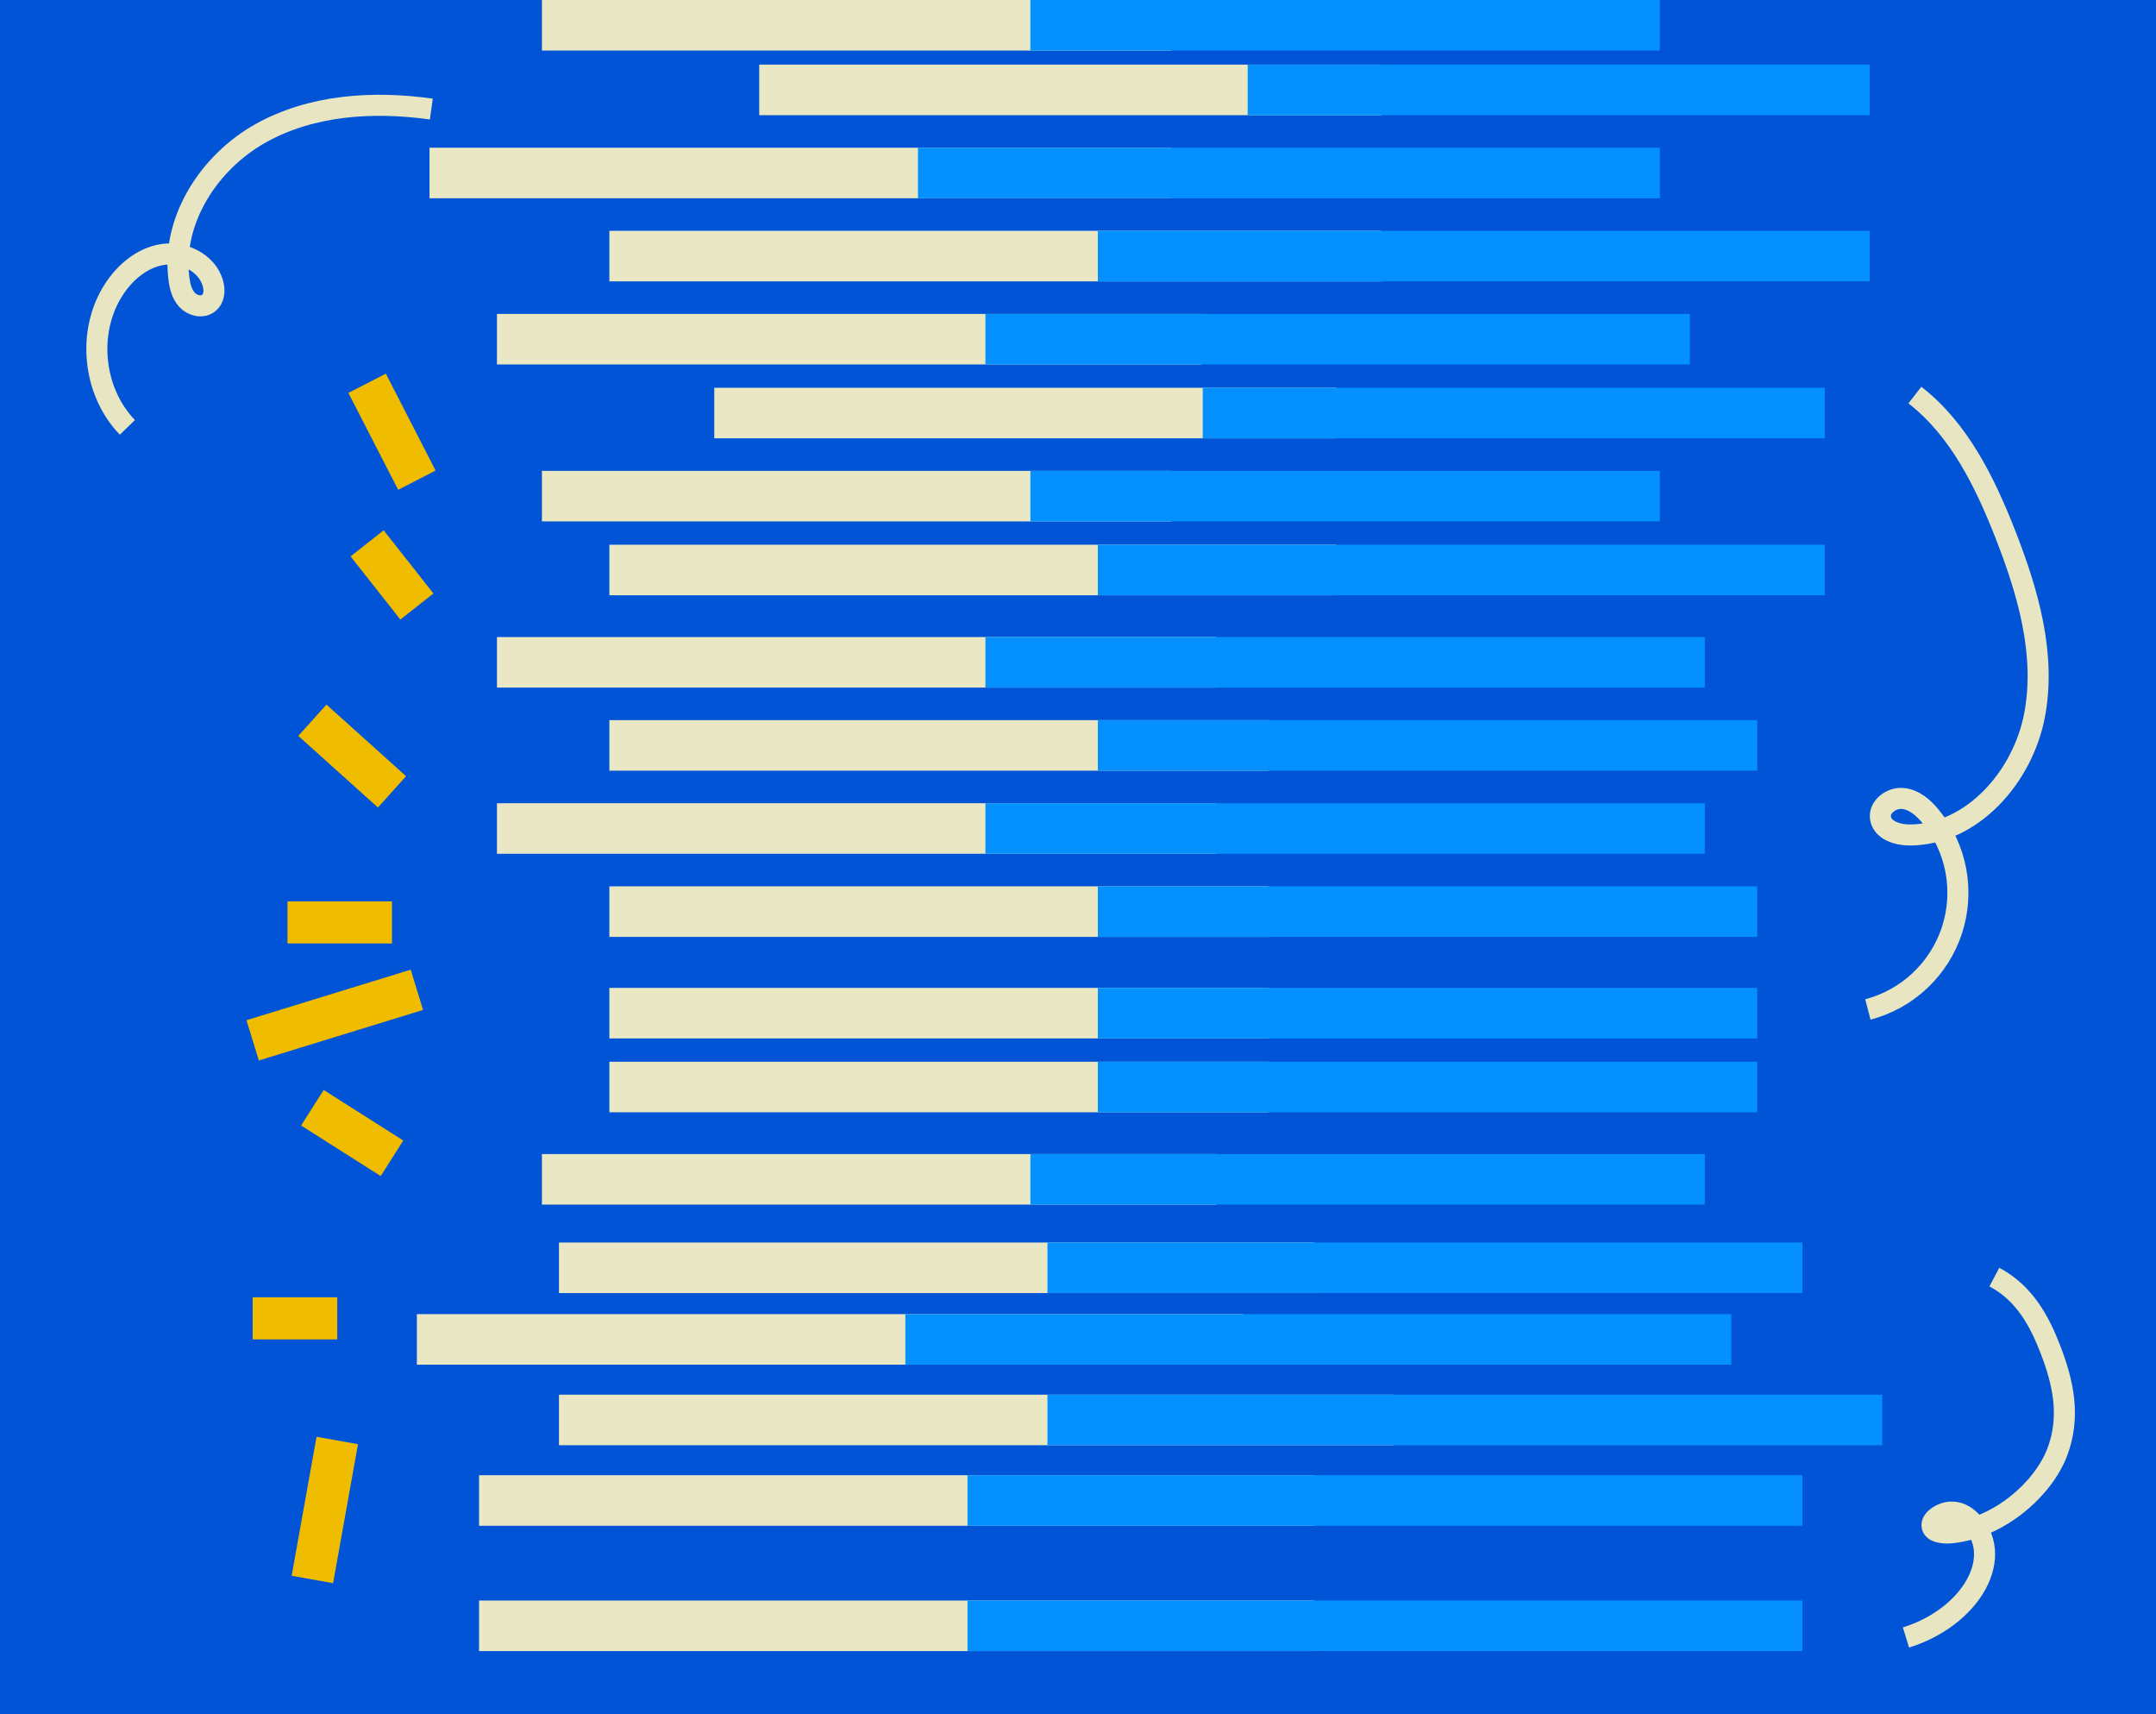 <?xml version="1.0" encoding="UTF-8"?> <svg xmlns="http://www.w3.org/2000/svg" width="512" height="407" viewBox="0 0 512 407" fill="none"><g clip-path="url(#clip0)"><rect width="512" height="407" fill="#0154D5"></rect><path d="M128.693 280H288.85M144.709 258.08H301.307M144.709 240.544H219H301.307M144.709 216.432H301.307M118.016 196.704H288.85M144.709 176.976H301.307M118.016 157.248H288.85M144.709 135.328H317.323M128.693 117.792H278.173M169.622 98.064H317.323M118.016 80.528H285.291M144.709 60.8H328M102 41.072H190.087H278.173M180.299 21.344H328M128.693 6H278.173" stroke="#E9E7C4" stroke-width="12"></path><path d="M454.739 93.795C465.242 101.949 471.355 114.44 476.202 126.793C481.596 140.544 485.939 155.442 483.133 169.948C480.327 184.455 468.344 198.175 453.555 198.24C450.6 198.26 446.977 197.113 446.569 194.2C446.2 191.53 449.191 189.321 451.878 189.574C454.565 189.828 456.787 191.773 458.498 193.859C461.533 197.568 463.587 201.981 464.47 206.691C465.354 211.402 465.038 216.26 463.553 220.82C462.068 225.379 459.461 229.494 455.97 232.786C452.48 236.079 448.219 238.443 443.578 239.662" stroke="#E7E5C2" stroke-width="5" stroke-miterlimit="10"></path><path d="M473.611 303.209C480.837 307.033 484.376 313.75 486.97 320.497C489.857 328.008 491.852 336.274 488.485 344.929C485.117 353.583 474.89 362.573 463.72 363.885C461.488 364.151 458.852 363.798 458.795 362.144C458.747 360.627 461.195 359.088 463.201 359.003C465.207 358.919 466.718 359.855 467.829 360.918C469.801 362.808 470.971 365.19 471.232 367.846C471.493 370.502 470.836 373.347 469.322 376.119C467.809 378.891 465.486 381.502 462.568 383.712C459.65 385.922 456.229 387.661 452.621 388.768" stroke="#E7E5C2" stroke-width="5" stroke-miterlimit="10"></path><path d="M113.764 386H312.018M113.764 356.25H312.018M132.745 337.125H331M99 318H295.145M132.745 301H312.018" stroke="#E9E7C4" stroke-width="12"></path><path d="M102.429 25.896C88.65 23.953 73.96 24.864 61.825 31.683C49.69 38.502 40.788 52.171 42.473 66.008C42.696 67.87 43.151 69.813 44.429 71.196C45.706 72.579 48.013 73.146 49.498 71.995C50.983 70.844 51.023 68.798 50.52 67.151C49.115 62.395 43.574 59.677 38.672 60.412C33.771 61.148 29.643 64.665 26.977 68.838C20.59 78.774 22.051 93.002 30.25 101.468" stroke="#E7E5C2" stroke-width="5" stroke-miterlimit="10"></path><path d="M244.693 280H404.85M260.709 258.08H417.307M260.709 240.544H335H417.307M260.709 216.432H417.307M234.016 196.704H404.85M260.709 176.976H417.307M234.016 157.248H404.85M260.709 135.328H433.323M244.693 117.792H394.173M285.622 98.064H433.323M234.016 80.528H401.291M260.709 60.8H444M218 41.072H306.087H394.173M296.299 21.344H444M244.693 6H319.433H394.173" stroke="#0491FF" stroke-width="12"></path><path d="M229.764 386H428.018M229.764 356.25H428.018M248.745 337.125H447M215 318H411.145M248.745 301H428.018" stroke="#0491FF" stroke-width="12"></path><path d="M60 247L99 235M74.182 171L93.091 188M87.182 91L99 114M99 144L87.182 129M93.091 275L74.182 263M80.091 342L74.182 375M80.091 313H60M93.091 219H68.273" stroke="#F0BC00" stroke-width="10"></path></g><defs><clipPath id="clip0"><rect width="512" height="407" fill="white"></rect></clipPath></defs></svg> 